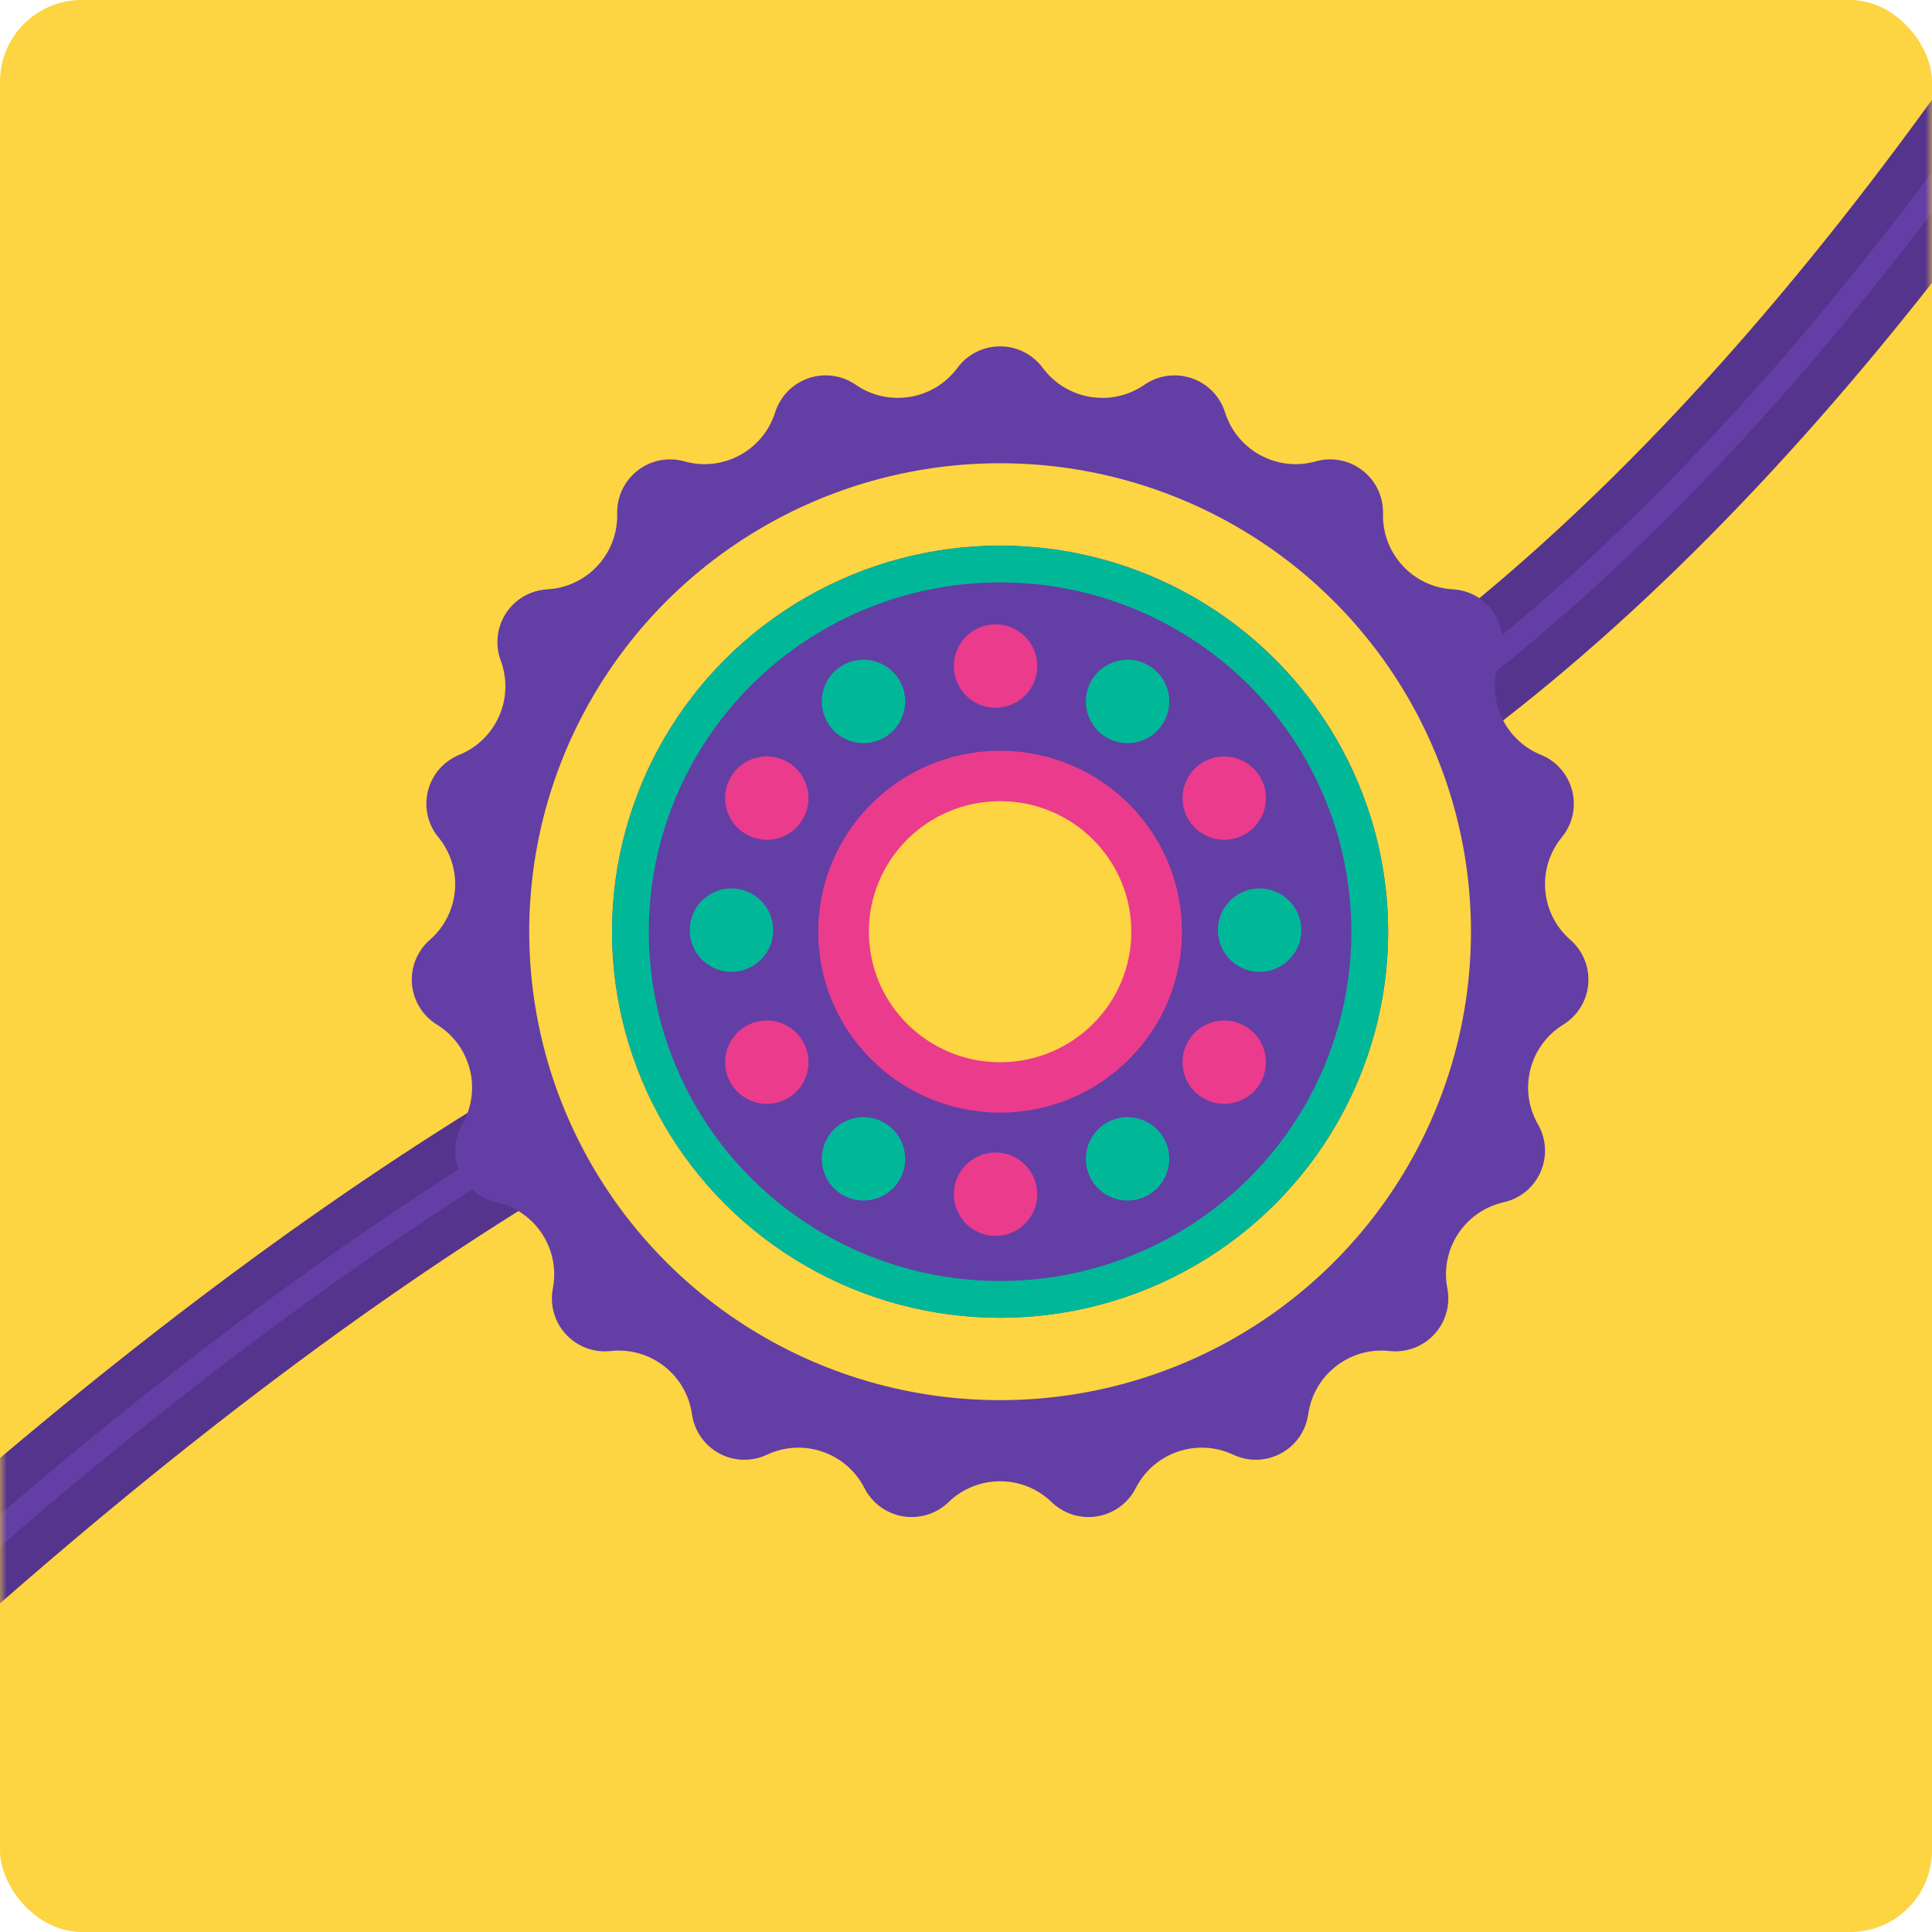 <?xml version="1.0" encoding="UTF-8"?>
<svg width="142px" height="142px" viewBox="0 0 142 142" version="1.1" xmlns="http://www.w3.org/2000/svg" xmlns:xlink="http://www.w3.org/1999/xlink">
    <!-- Generator: Sketch 46 (44423) - http://www.bohemiancoding.com/sketch -->
    <title>2</title>
    <desc>Created with Sketch.</desc>
    <defs>
        <rect id="path-1" x="0" y="0" width="142" height="142" rx="6"></rect>
        <path d="M157.324,0 C134.017,32.952 109.789,53.09 84.642,60.412 C59.495,67.735 31.281,85.737 -1.42108547e-14,114.417" id="path-3"></path>
        <ellipse id="path-4" cx="43.241" cy="43.021" rx="28.521" ry="28.375"></ellipse>
    </defs>
    <g id="Page-1" stroke="none" stroke-width="1" fill="none" fill-rule="evenodd">
        <g id="cards-copy" transform="translate(-186, -76)">
            <g id="2" transform="translate(186, 76)">
                <mask id="mask-2" fill="white">
                    <use xlink:href="#path-1"></use>
                </mask>
                <use id="Mask" fill="#FDD442" xlink:href="#path-1"></use>
                <g id="Group-8" mask="url(#mask-2)">
                    <g transform="translate(-10.216, 7.151)">
                        <g id="Path-2" stroke-linecap="round" stroke-linejoin="round">
                            <use stroke="#54348C" stroke-width="8.1" xlink:href="#path-3"></use>
                            <use stroke="#633EA5" stroke-width="1.8" xlink:href="#path-3"></use>
                        </g>
                        <g id="Group-7" stroke-width="1" fill-rule="evenodd" transform="translate(40.481, 18.307)">
                            <path d="M39.453,84.946 L39.45,84.949 L39.45,84.949 C37.903,86.444 35.436,86.402 33.941,84.854 C33.672,84.577 33.447,84.261 33.272,83.917 L33.272,83.917 L33.272,83.917 C31.937,81.301 28.77,80.214 26.111,81.459 L26.097,81.465 L26.097,81.465 C24.15,82.376 21.834,81.537 20.922,79.59 C20.759,79.24 20.648,78.868 20.594,78.485 L20.594,78.485 L20.594,78.485 C20.183,75.58 17.542,73.524 14.624,73.839 L14.604,73.841 L14.604,73.841 C12.47,74.072 10.552,72.529 10.322,70.394 C10.28,70.009 10.296,69.62 10.37,69.239 L10.37,69.239 L10.37,69.239 C10.927,66.359 9.096,63.557 6.235,62.91 L6.218,62.906 L6.218,62.906 C4.126,62.433 2.813,60.354 3.286,58.261 C3.372,57.882 3.514,57.518 3.708,57.181 L3.708,57.181 L3.708,57.181 C5.171,54.638 4.35,51.393 1.852,49.853 L1.847,49.849 L1.847,49.849 C0.021,48.723 -0.546,46.33 0.58,44.504 C0.784,44.173 1.037,43.874 1.331,43.617 L1.332,43.616 L1.332,43.616 C3.542,41.686 3.819,38.349 1.956,36.081 L1.956,36.081 L1.956,36.081 C0.595,34.423 0.835,31.976 2.493,30.615 C2.794,30.368 3.13,30.167 3.49,30.02 L3.502,30.016 L3.502,30.016 C6.218,28.907 7.562,25.842 6.539,23.093 L6.539,23.093 L6.539,23.093 C5.79,21.082 6.812,18.845 8.823,18.096 C9.187,17.961 9.569,17.88 9.957,17.858 L9.976,17.857 L9.976,17.857 C12.905,17.689 15.172,15.227 15.098,12.294 L15.098,12.294 L15.098,12.294 C15.044,10.147 16.741,8.362 18.888,8.308 C19.275,8.298 19.661,8.346 20.034,8.45 L20.052,8.455 L20.052,8.455 C22.878,9.246 25.823,7.652 26.707,4.853 L26.707,4.853 L26.707,4.853 C27.355,2.803 29.543,1.665 31.594,2.313 C31.962,2.43 32.311,2.6 32.629,2.819 L32.637,2.825 L32.637,2.825 C35.056,4.491 38.361,3.939 40.108,1.578 L40.108,1.578 L40.108,1.578 C41.389,-0.152 43.83,-0.517 45.56,0.764 C45.87,0.993 46.145,1.268 46.374,1.578 L46.374,1.578 L46.374,1.578 C48.122,3.939 51.426,4.491 53.846,2.825 L53.854,2.819 L53.854,2.819 C55.625,1.6 58.05,2.047 59.27,3.818 C59.489,4.136 59.659,4.485 59.775,4.853 L59.775,4.853 L59.775,4.853 C60.66,7.652 63.604,9.246 66.431,8.455 L66.449,8.45 L66.449,8.45 C68.518,7.871 70.664,9.079 71.242,11.148 C71.346,11.521 71.394,11.907 71.385,12.294 L71.385,12.294 L71.385,12.294 C71.311,15.227 73.577,17.689 76.506,17.857 L76.526,17.858 L76.526,17.858 C78.668,17.981 80.305,19.818 80.182,21.96 C80.16,22.347 80.08,22.729 79.944,23.093 L79.944,23.093 L79.944,23.093 C78.92,25.842 80.265,28.907 82.981,30.016 L82.992,30.02 L82.992,30.02 C84.978,30.831 85.931,33.098 85.121,35.084 C84.974,35.444 84.773,35.78 84.526,36.081 L84.526,36.081 L84.526,36.081 C82.664,38.349 82.94,41.686 85.151,43.616 L85.152,43.617 L85.152,43.617 C86.768,45.029 86.934,47.482 85.523,49.098 C85.266,49.392 84.967,49.645 84.636,49.849 L84.63,49.853 L84.63,49.853 C82.133,51.393 81.311,54.638 82.774,57.181 L82.774,57.181 L82.774,57.181 C83.844,59.04 83.204,61.415 81.345,62.485 C81.008,62.679 80.643,62.821 80.264,62.906 L80.248,62.91 L80.248,62.91 C77.387,63.557 75.556,66.359 76.113,69.239 L76.113,69.239 L76.113,69.239 C76.52,71.347 75.142,73.386 73.034,73.793 C72.653,73.867 72.264,73.883 71.878,73.841 L71.858,73.839 L71.858,73.839 C68.941,73.524 66.3,75.58 65.889,78.485 L65.889,78.485 L65.889,78.485 C65.588,80.613 63.619,82.095 61.491,81.794 C61.108,81.74 60.735,81.629 60.385,81.465 L60.372,81.459 L60.372,81.459 C57.713,80.214 54.545,81.301 53.211,83.917 L53.211,83.917 L53.211,83.917 C52.233,85.834 49.887,86.595 47.97,85.618 C47.626,85.442 47.31,85.217 47.032,84.949 L47.03,84.946 L47.03,84.946 C44.917,82.904 41.566,82.904 39.453,84.946 Z" id="Star" fill="#633EA5"></path>
                            <ellipse id="Oval" fill="#FDD442" cx="43.241" cy="43.021" rx="34.608" ry="34.431"></ellipse>
                            <g id="Oval">
                                <use fill="#633EA5" fill-rule="evenodd" xlink:href="#path-4"></use>
                                <ellipse stroke="#00B898" stroke-width="2.7" cx="43.241" cy="43.021" rx="27.171" ry="27.025"></ellipse>
                            </g>
                            <ellipse id="Oval" fill="#EB3B8C" cx="43.241" cy="43.021" rx="13.365" ry="13.297"></ellipse>
                            <ellipse id="Oval" fill="#FDD442" cx="43.241" cy="43.021" rx="9.644" ry="9.595"></ellipse>
                            <g id="Group" transform="translate(39.842, 20.432)" fill="#EB3B8C">
                                <circle id="Oval-2" cx="3.065" cy="3.065" r="3.065"></circle>
                                <circle id="Oval-2-Copy" cx="3.065" cy="41.885" r="3.065"></circle>
                            </g>
                            <g id="Group" transform="translate(42.906, 42.906) rotate(-330) translate(-42.906, -42.906) translate(39.842, 20.432)" fill="#00B898">
                                <circle id="Oval-2" cx="3.065" cy="3.065" r="3.065"></circle>
                                <circle id="Oval-2-Copy" cx="3.065" cy="41.885" r="3.065"></circle>
                            </g>
                            <g id="Group" transform="translate(42.906, 42.906) rotate(-300) translate(-42.906, -42.906) translate(39.842, 20.432)" fill="#EB3B8C">
                                <circle id="Oval-2" cx="3.065" cy="3.065" r="3.065"></circle>
                                <circle id="Oval-2-Copy" cx="3.065" cy="41.885" r="3.065"></circle>
                            </g>
                            <g id="Group" transform="translate(42.906, 42.906) rotate(-270) translate(-42.906, -42.906) translate(39.842, 20.432)" fill="#00B898">
                                <circle id="Oval-2" cx="3.065" cy="3.065" r="3.065"></circle>
                                <circle id="Oval-2-Copy" cx="3.065" cy="41.885" r="3.065"></circle>
                            </g>
                            <g id="Group" transform="translate(42.906, 42.906) rotate(-240) translate(-42.906, -42.906) translate(39.842, 20.432)" fill="#EB3B8C">
                                <circle id="Oval-2" cx="3.065" cy="3.065" r="3.065"></circle>
                                <circle id="Oval-2-Copy" cx="3.065" cy="41.885" r="3.065"></circle>
                            </g>
                            <g id="Group" transform="translate(42.906, 42.906) rotate(-210) translate(-42.906, -42.906) translate(39.842, 20.432)" fill="#00B898">
                                <circle id="Oval-2" cx="3.065" cy="3.065" r="3.065"></circle>
                                <circle id="Oval-2-Copy" cx="3.065" cy="41.885" r="3.065"></circle>
                            </g>
                        </g>
                    </g>
                </g>
            </g>
        </g>
    </g>
</svg>